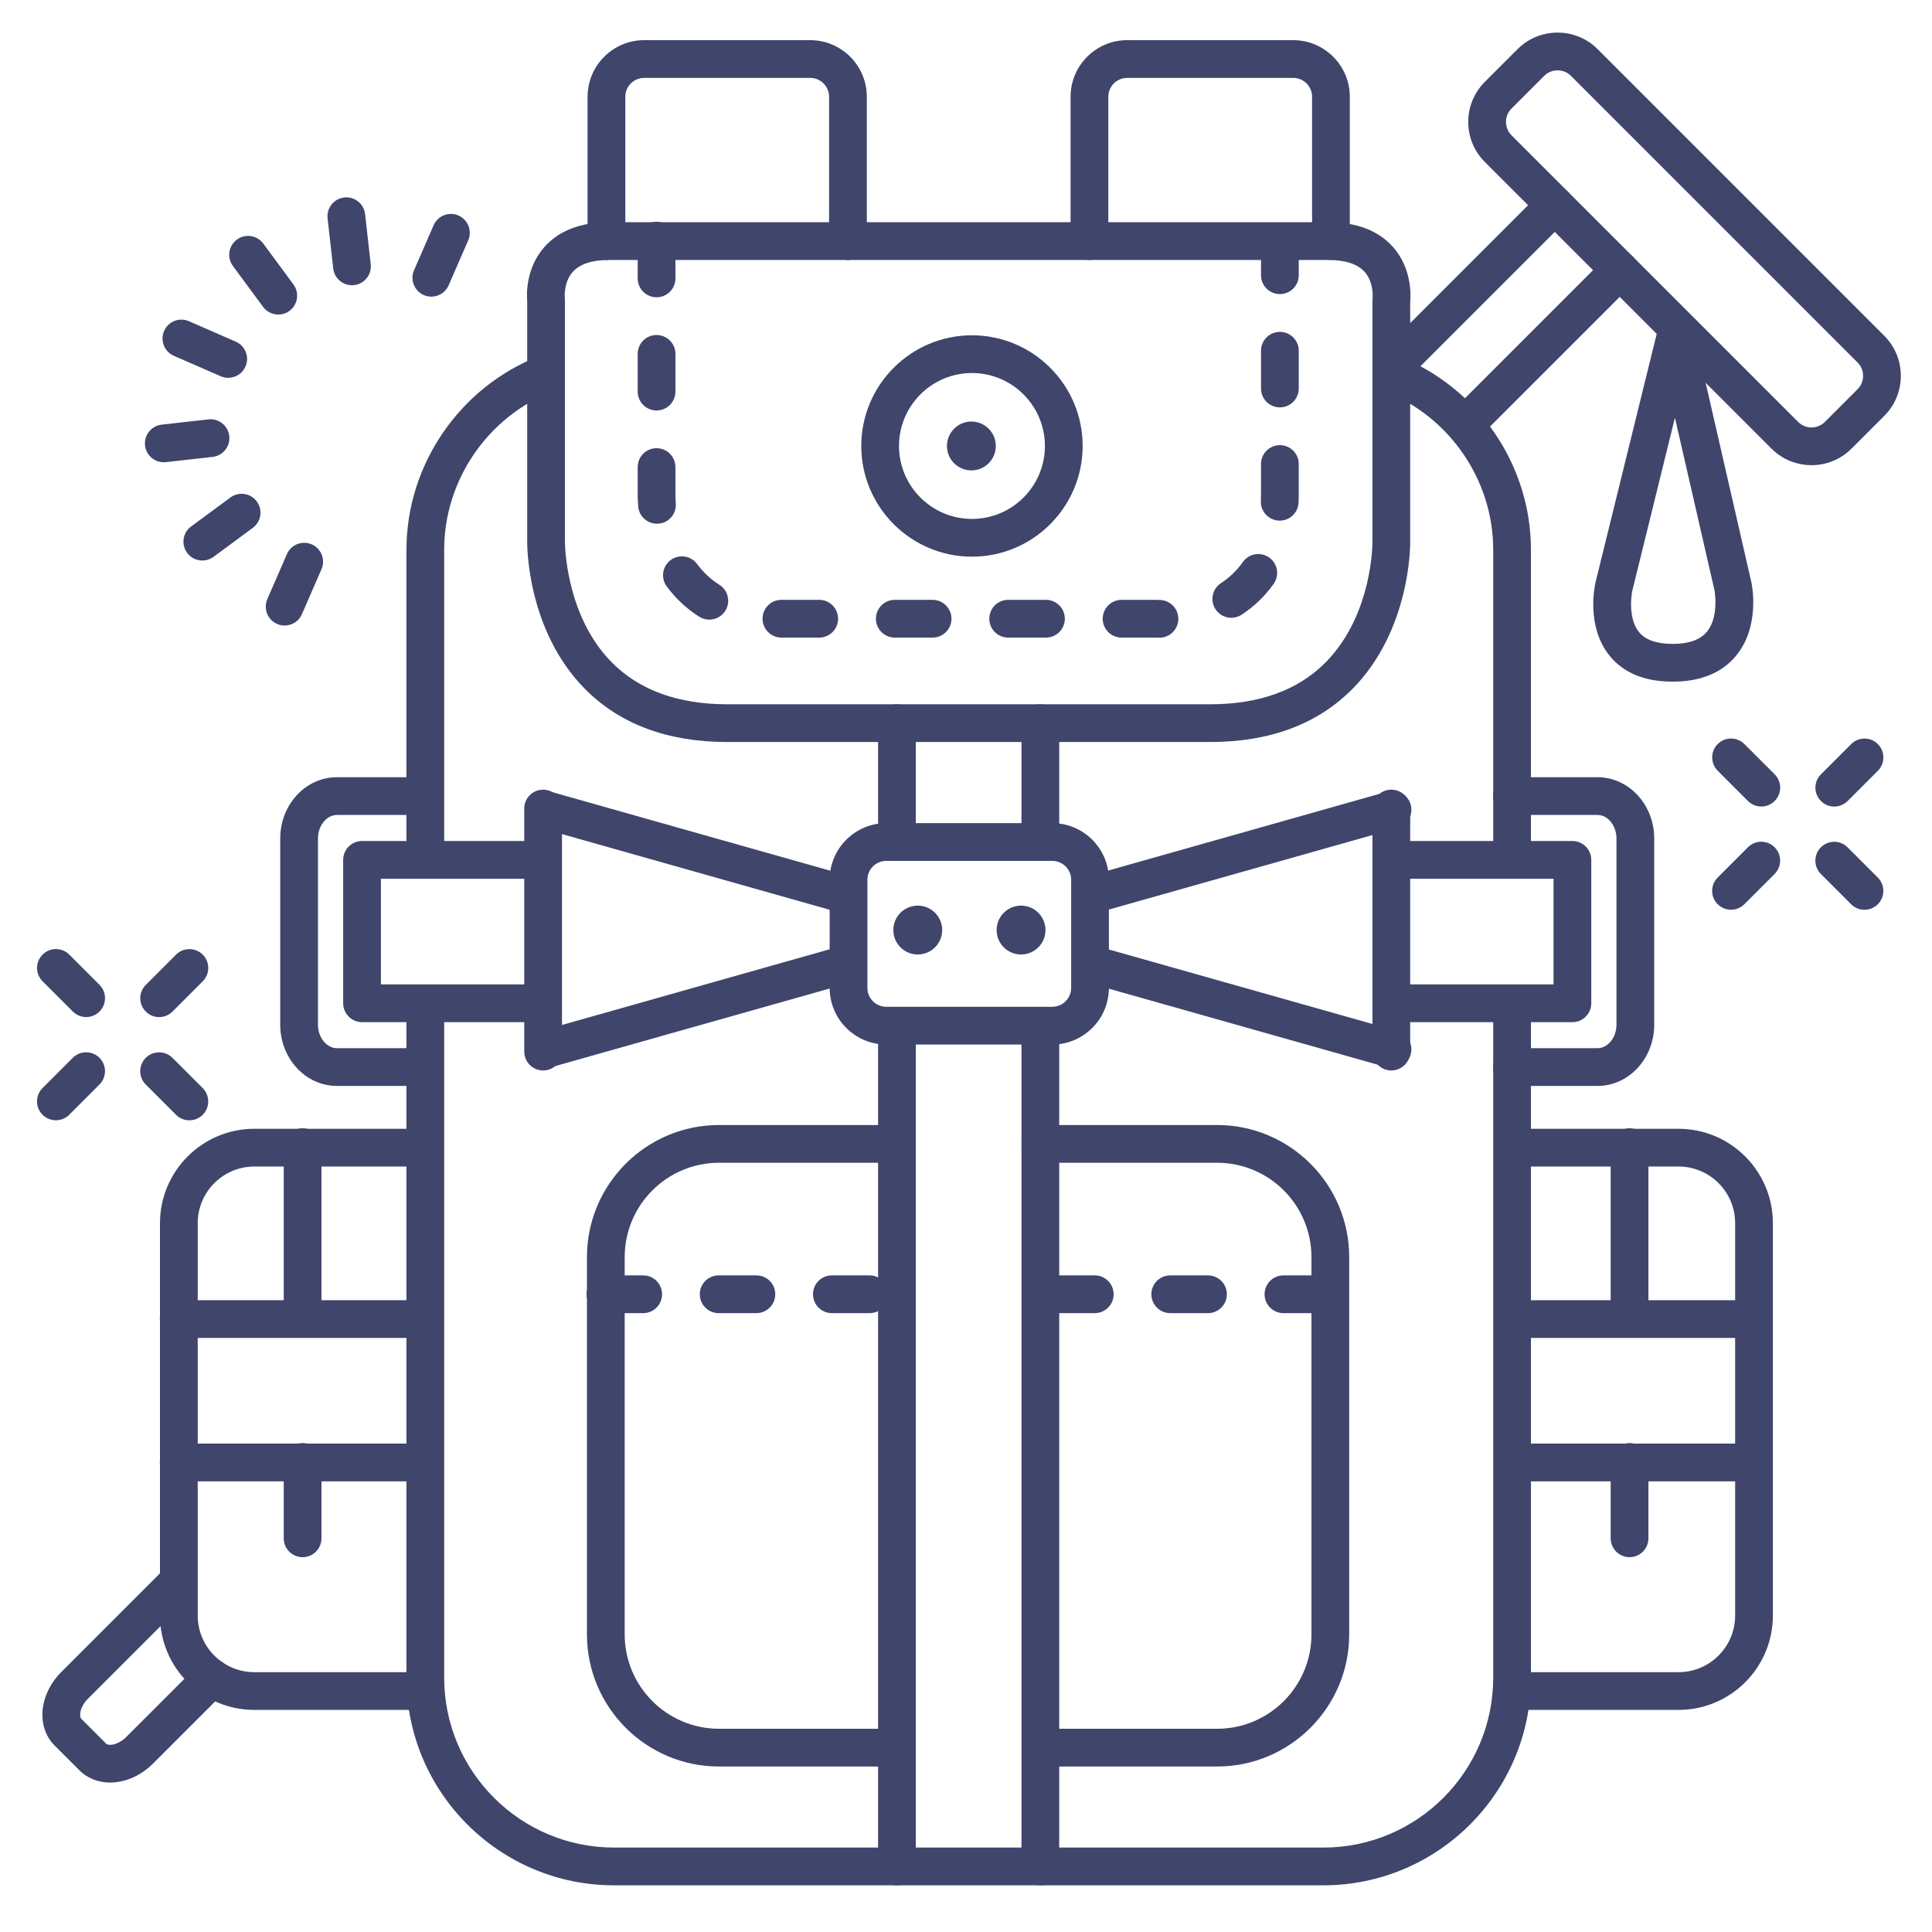 <?xml version="1.0" ?><svg enable-background="new 0 0 512 512" version="1.1" viewBox="0 0 512 512" xml:space="preserve" xmlns="http://www.w3.org/2000/svg" xmlns:xlink="http://www.w3.org/1999/xlink"><g id="Lines"><g><g><g><g><g><path d="M480.064,123.276c-3.841,0-7.682-1.462-10.605-4.387l-75.972-75.972        c-5.849-5.848-5.849-15.364,0-21.212l8.683-8.683c2.824-2.826,6.591-4.382,10.606-4.382c4.015,0,7.781,1.556,10.606,4.382        l75.971,75.972c2.826,2.824,4.382,6.591,4.382,10.606c0,4.015-1.556,7.781-4.382,10.606l-8.683,8.682        C487.747,121.814,483.906,123.276,480.064,123.276z M412.776,18.642c-1.344,0-2.599,0.516-3.535,1.452l-8.684,8.683        c-1.949,1.95-1.949,5.121,0,7.071l75.972,75.972c1.95,1.95,5.123,1.948,7.071,0l8.683-8.683        c0.937-0.938,1.452-2.192,1.452-3.535c0-1.344-0.516-2.599-1.452-3.535l-75.971-75.973        C415.375,19.157,414.119,18.642,412.776,18.642z" fill="#3F456B"/></g></g></g><g><g><g><path d="M369.561,101.855c-1.279,0-2.56-0.488-3.535-1.465c-1.953-1.952-1.953-5.118,0-7.07l42.467-42.468        c1.951-1.953,5.119-1.953,7.07,0c1.953,1.952,1.953,5.118,0,7.07l-42.467,42.468        C372.12,101.367,370.84,101.855,369.561,101.855z" fill="#3F456B"/></g></g></g><g><g><g><path d="M29.197,472.395c-3.146,0-6.035-1.127-8.125-3.218l-6.621-6.619        c-2.514-2.514-3.635-6.182-3.077-10.064c0.488-3.405,2.212-6.735,4.853-9.375l26.256-26.256c1.951-1.953,5.119-1.953,7.07,0        c1.953,1.952,1.953,5.118,0,7.07l-26.256,26.257c-1.105,1.106-1.844,2.464-2.024,3.725c-0.103,0.713-0.007,1.315,0.249,1.572        l6.621,6.619c0.257,0.258,0.864,0.351,1.572,0.251c1.262-0.182,2.619-0.919,3.724-2.024l19.198-19.196        c1.951-1.953,5.119-1.953,7.07,0c1.953,1.952,1.953,5.118,0,7.07L40.51,467.402c-2.639,2.641-5.969,4.364-9.375,4.853        C30.481,472.349,29.834,472.395,29.197,472.395z" fill="#3F456B"/></g></g></g><g><g><g><path d="M388.781,117.061c-1.279,0-2.56-0.488-3.535-1.465c-1.953-1.952-1.953-5.118,0-7.07l40.46-40.459        c1.951-1.953,5.119-1.953,7.07,0c1.953,1.952,1.953,5.118,0,7.07l-40.46,40.459        C391.341,116.572,390.061,117.061,388.781,117.061z" fill="#3F456B"/></g></g></g></g><g><g><g><path d="M443.261,180.642c-7.452,0-13.098-2.342-16.78-6.959c-6.097-7.646-3.92-18.175-3.652-19.351       l16.366-66.45c0.553-2.249,2.551-3.837,4.895-3.805c2.316,0.019,4.316,1.626,4.834,3.883l15.212,66.367       c0.008,0.035,0.016,0.071,0.022,0.106c0.242,1.171,2.181,11.657-4.016,19.263C456.387,178.305,450.707,180.642,443.261,180.642       z M432.574,156.574c-0.417,1.961-0.896,7.62,1.746,10.9c1.692,2.102,4.701,3.167,8.94,3.167c4.294,0,7.365-1.098,9.128-3.262       c3.13-3.841,2.062-10.432,1.979-10.899l-10.494-45.786L432.574,156.574z" fill="#3F456B"/></g></g></g><g><g><g><path d="M423.383,287.78h-22.691c-2.762,0-5-2.238-5-5s2.238-5,5-5h22.691c2.71,0,5-2.849,5-6.22v-49.366       c0-3.371-2.29-6.22-5-6.22h-22.691c-2.762,0-5-2.238-5-5s2.238-5,5-5h22.691c8.271,0,15,7.276,15,16.22v49.366       C438.383,280.504,431.654,287.78,423.383,287.78z" fill="#3F456B"/></g></g></g><g><g><g><path d="M112.715,232.878c-2.762,0-5-2.238-5-5v-82.236c0-22.489,14.14-43.101,35.184-51.289       c2.572-0.999,5.471,0.273,6.474,2.847c1.001,2.574-0.273,5.472-2.847,6.474c-17.232,6.705-28.811,23.57-28.811,41.969v82.236       C117.715,230.64,115.477,232.878,112.715,232.878z" fill="#3F456B"/></g></g></g><g><g><g><path d="M350.715,499.626h-188c-30.327,0-55-24.673-55-55V266.725c0-2.762,2.238-5,5-5s5,2.238,5,5v177.901       c0,24.813,20.187,45,45,45h188c24.813,0,45-20.187,45-45V266.642c0-2.762,2.238-5,5-5s5,2.238,5,5v177.984       C405.715,474.953,381.042,499.626,350.715,499.626z" fill="#3F456B"/></g></g></g><g><g><g><path d="M400.715,232.878c-2.762,0-5-2.238-5-5v-82.236c0-18.398-11.578-35.264-28.811-41.969       c-2.573-1.002-3.848-3.899-2.847-6.474c1.002-2.574,3.903-3.846,6.474-2.847c21.044,8.188,35.184,28.8,35.184,51.289v82.236       C405.715,230.64,403.477,232.878,400.715,232.878z" fill="#3F456B"/></g></g></g><g><g><g><path d="M224.715,68.892c-2.762,0-5-2.238-5-5v-38.25c0-2.757-2.243-5-5-5h-44c-2.757,0-5,2.243-5,5v38.25       c0,2.762-2.238,5-5,5s-5-2.238-5-5v-38.25c0-8.271,6.729-15,15-15h44c8.271,0,15,6.729,15,15v38.25       C229.715,66.653,227.477,68.892,224.715,68.892z" fill="#3F456B"/></g></g></g><g><g><g><path d="M352.715,68.892c-2.762,0-5-2.238-5-5v-38.25c0-2.757-2.243-5-5-5h-44c-2.757,0-5,2.243-5,5v38.25       c0,2.762-2.238,5-5,5s-5-2.238-5-5v-38.25c0-8.271,6.729-15,15-15h44c8.271,0,15,6.729,15,15v38.25       C357.715,66.653,355.477,68.892,352.715,68.892z" fill="#3F456B"/></g></g></g><g><g><g><path d="M320.715,196.642h-128c-15.773,0-28.458-4.735-37.7-14.074c-15.365-15.526-15.31-38.027-15.3-38.978       V79.896c-0.164-1.826-0.41-8.801,4.531-14.409c3.855-4.377,9.648-6.596,17.219-6.596h190.5c7.57,0,13.363,2.219,17.219,6.596       c4.941,5.608,4.695,12.583,4.531,14.409v63.745c0.01,0.898,0.065,23.399-15.3,38.926       C349.173,191.906,336.488,196.642,320.715,196.642z M161.465,68.892c-4.572,0-7.842,1.079-9.716,3.206       c-2.469,2.803-2.079,6.874-2.074,6.914c0.026,0.209,0.04,0.419,0.04,0.63v64c-0.001,0.233,0.031,19.443,12.464,31.948       c7.291,7.333,17.564,11.052,30.536,11.052h128c13.005,0,23.298-3.737,30.593-11.108c12.462-12.594,12.409-31.648,12.407-31.84       V79.642c0-0.211,0.014-0.421,0.04-0.63l0,0c-0.001,0,0.404-4.16-2.123-6.97c-1.882-2.09-5.134-3.15-9.667-3.15H161.465z" fill="#3F456B"/></g></g></g><g><g><g><path d="M237.702,468.142h-47.153c-19.299,0-35-15.701-35-35v-100c0-19.299,15.701-35,35-35h47.153       c2.762,0,5,2.238,5,5s-2.238,5-5,5h-47.153c-13.785,0-25,11.215-25,25v100c0,13.785,11.215,25,25,25h47.153       c2.762,0,5,2.238,5,5S240.464,468.142,237.702,468.142z" fill="#3F456B"/></g></g></g><g><g><g><path d="M322.549,468.142h-46.472c-2.762,0-5-2.238-5-5s2.238-5,5-5h46.472c13.785,0,25-11.215,25-25v-100       c0-13.785-11.215-25-25-25h-46.847c-2.762,0-5-2.238-5-5s2.238-5,5-5h46.847c19.299,0,35,15.701,35,35v100       C357.549,452.44,341.848,468.142,322.549,468.142z" fill="#3F456B"/></g></g></g><g><g><g><path d="M278.868,276.809h-44c-8.271,0-15-6.729-15-15v-28.667c0-8.271,6.729-15,15-15h44       c8.271,0,15,6.729,15,15v28.667C293.868,270.08,287.14,276.809,278.868,276.809z M234.868,228.142c-2.757,0-5,2.243-5,5v28.667       c0,2.757,2.243,5,5,5h44c2.757,0,5-2.243,5-5v-28.667c0-2.757-2.243-5-5-5H234.868z" fill="#3F456B"/></g></g></g><g><g><g><path d="M237.702,499.626c-2.762,0-5-2.238-5-5V272.642c0-2.762,2.238-5,5-5s5,2.238,5,5v221.984       C242.702,497.388,240.464,499.626,237.702,499.626z" fill="#3F456B"/></g></g></g><g><g><g><path d="M237.702,228.142c-2.762,0-5-2.238-5-5v-31.5c0-2.762,2.238-5,5-5s5,2.238,5,5v31.5       C242.702,225.903,240.464,228.142,237.702,228.142z" fill="#3F456B"/></g></g></g><g><g><g><path d="M275.702,499.626c-2.762,0-5-2.238-5-5V272.642c0-2.762,2.238-5,5-5s5,2.238,5,5v221.984       C280.702,497.388,278.464,499.626,275.702,499.626z" fill="#3F456B"/></g></g></g><g><g><g><path d="M275.702,228.142c-2.762,0-5-2.238-5-5v-31.5c0-2.762,2.238-5,5-5s5,2.238,5,5v31.5       C280.702,225.903,278.464,228.142,275.702,228.142z" fill="#3F456B"/></g></g></g><g><g><g><path d="M416.702,270.878h-47.925c-2.762,0-5-2.238-5-5s2.238-5,5-5h42.925v-28h-42.925c-2.762,0-5-2.238-5-5       s2.238-5,5-5h47.925c2.762,0,5,2.238,5,5v38C421.702,268.64,419.464,270.878,416.702,270.878z" fill="#3F456B"/></g></g></g><g><g><g><path d="M243.214,240.002c3.575,0,6.473,2.896,6.473,6.473c0,3.574-2.898,6.473-6.473,6.473       c-3.575,0-6.474-2.898-6.474-6.473C236.74,242.899,239.639,240.002,243.214,240.002z" fill="#3F456B"/></g></g></g><g><g><g><path d="M270.589,240.002c3.575,0,6.473,2.896,6.473,6.473c0,3.574-2.898,6.473-6.473,6.473       c-3.575,0-6.474-2.898-6.474-6.473C264.115,242.899,267.014,240.002,270.589,240.002z" fill="#3F456B"/></g></g></g><g><g><g><path d="M257.427,111.716c3.575,0,6.473,2.896,6.473,6.473c0,3.574-2.898,6.473-6.473,6.473       c-3.575,0-6.474-2.898-6.474-6.473C250.953,114.612,253.852,111.716,257.427,111.716z" fill="#3F456B"/></g></g></g><g><g><g><path d="M257.579,147.521c-16.174,0-29.333-13.159-29.333-29.333s13.159-29.333,29.333-29.333       c16.175,0,29.334,13.159,29.334,29.333S273.754,147.521,257.579,147.521z M257.579,98.855c-10.66,0-19.333,8.673-19.333,19.333       s8.673,19.333,19.333,19.333c10.661,0,19.334-8.673,19.334-19.333S268.24,98.855,257.579,98.855z" fill="#3F456B"/></g></g></g><g><g><g><path d="M368.715,283.684c-2.762,0-5-2.238-5-5v-64.417c0-2.762,2.238-5,5-5s5,2.238,5,5v64.417       C373.715,281.445,371.477,283.684,368.715,283.684z" fill="#3F456B"/></g></g></g><g><g><g><path d="M111.955,287.78H89.264c-8.271,0-15-7.276-15-16.22v-49.366c0-8.943,6.729-16.22,15-16.22h22.691       c2.762,0,5,2.238,5,5s-2.238,5-5,5H89.264c-2.71,0-5,2.849-5,6.22v49.366c0,3.371,2.29,6.22,5,6.22h22.691c2.762,0,5,2.238,5,5       S114.717,287.78,111.955,287.78z" fill="#3F456B"/></g></g></g><g><g><g><path d="M143.87,270.878H95.945c-2.762,0-5-2.238-5-5v-38c0-2.762,2.238-5,5-5h47.925c2.762,0,5,2.238,5,5       s-2.238,5-5,5h-42.925v28h42.925c2.762,0,5,2.238,5,5S146.632,270.878,143.87,270.878z" fill="#3F456B"/></g></g></g><g><g><g><path d="M143.932,283.684c-2.762,0-5-2.238-5-5v-64.417c0-2.762,2.238-5,5-5s5,2.238,5,5v64.417       C148.932,281.445,146.693,283.684,143.932,283.684z" fill="#3F456B"/></g></g></g><g><g><g><path d="M444.832,453.142h-43.811c-2.762,0-5-2.238-5-5s2.238-5,5-5h43.811c8.271,0,15-6.729,15-15v-104       c0-8.271-6.729-15-15-15h-43.811c-2.762,0-5-2.238-5-5s2.238-5,5-5h43.811c13.785,0,25,11.215,25,25v104       C469.832,441.927,458.617,453.142,444.832,453.142z" fill="#3F456B"/></g></g></g><g><g><g><path d="M111.208,453.142H67.397c-13.785,0-25-11.215-25-25v-104c0-13.785,11.215-25,25-25h43.811       c2.762,0,5,2.238,5,5s-2.238,5-5,5H67.397c-8.271,0-15,6.729-15,15v104c0,8.271,6.729,15,15,15h43.811c2.762,0,5,2.238,5,5       S113.97,453.142,111.208,453.142z" fill="#3F456B"/></g></g></g><g><g><g><g><path d="M464.832,392.568h-63.811c-2.762,0-5-2.238-5-5s2.238-5,5-5h63.811c2.762,0,5,2.238,5,5        S467.594,392.568,464.832,392.568z" fill="#3F456B"/></g></g></g><g><g><g><path d="M464.832,354.568h-63.811c-2.762,0-5-2.238-5-5s2.238-5,5-5h63.811c2.762,0,5,2.238,5,5        S467.594,354.568,464.832,354.568z" fill="#3F456B"/></g></g></g></g><g><g><g><g><path d="M111.169,392.568h-63.81c-2.762,0-5-2.238-5-5s2.238-5,5-5h63.81c2.762,0,5,2.238,5,5        S113.931,392.568,111.169,392.568z" fill="#3F456B"/></g></g></g><g><g><g><path d="M111.169,354.568h-63.81c-2.762,0-5-2.238-5-5s2.238-5,5-5h63.81c2.762,0,5,2.238,5,5        S113.931,354.568,111.169,354.568z" fill="#3F456B"/></g></g></g></g></g></g><g id="Outline"><g><g><g><g><g><path d="M144.509,283.07c-2.181,0-4.186-1.438-4.809-3.641c-0.751-2.657,0.794-5.421,3.451-6.172l78.87-22.296        c2.657-0.753,5.42,0.794,6.172,3.451c0.751,2.657-0.794,5.421-3.451,6.172l-78.87,22.296        C145.417,283.01,144.959,283.07,144.509,283.07z" fill="#3F456B"/></g></g></g><g><g><g><path d="M290.933,241.677c-2.181,0-4.186-1.438-4.809-3.641c-0.751-2.657,0.794-5.421,3.451-6.172        l78.099-22.078c2.658-0.755,5.42,0.794,6.172,3.451c0.751,2.657-0.794,5.421-3.451,6.172l-78.099,22.078        C291.841,241.616,291.383,241.677,290.933,241.677z" fill="#3F456B"/></g></g></g><g><g><g><path d="M369.037,283.07c-0.451,0-0.908-0.061-1.363-0.189l-79.357-22.435        c-2.657-0.751-4.202-3.515-3.451-6.172c0.752-2.658,3.515-4.204,6.172-3.451l79.357,22.435        c2.657,0.751,4.202,3.515,3.451,6.172C373.223,281.632,371.218,283.07,369.037,283.07z" fill="#3F456B"/></g></g></g><g><g><g><path d="M222.613,241.677c-0.451,0-0.908-0.061-1.363-0.189l-78.099-22.078        c-2.657-0.751-4.202-3.515-3.451-6.172c0.752-2.658,3.516-4.206,6.172-3.451l78.099,22.078        c2.657,0.751,4.202,3.515,3.451,6.172C226.799,240.238,224.794,241.677,222.613,241.677z" fill="#3F456B"/></g></g></g></g><g><g><g><path d="M230.453,347.992h-10c-2.762,0-5-2.238-5-5s2.238-5,5-5h10c2.762,0,5,2.238,5,5       S233.215,347.992,230.453,347.992z M200.453,347.992h-10c-2.762,0-5-2.238-5-5s2.238-5,5-5h10c2.762,0,5,2.238,5,5       S203.215,347.992,200.453,347.992z M170.453,347.992h-10c-2.762,0-5-2.238-5-5s2.238-5,5-5h10c2.762,0,5,2.238,5,5       S173.215,347.992,170.453,347.992z" fill="#3F456B"/></g></g></g><g><g><g><path d="M350.126,347.992h-10c-2.762,0-5-2.238-5-5s2.238-5,5-5h10c2.762,0,5,2.238,5,5       S352.888,347.992,350.126,347.992z M320.126,347.992h-10c-2.762,0-5-2.238-5-5s2.238-5,5-5h10c2.762,0,5,2.238,5,5       S322.888,347.992,320.126,347.992z M290.126,347.992h-10c-2.762,0-5-2.238-5-5s2.238-5,5-5h10c2.762,0,5,2.238,5,5       S292.888,347.992,290.126,347.992z" fill="#3F456B"/></g></g></g><g><g><g><path d="M307.271,168.998c-0.017,0-0.032,0-0.048,0c-0.496-0.005-0.861-0.02-1.073-0.031h-8.919       c-2.762,0-5-2.238-5-5s2.238-5,5-5h9.069c0.121,0,0.243,0.005,0.364,0.014c0.039,0.002,0.274,0.015,0.652,0.018       c2.762,0.026,4.979,2.286,4.953,5.047C312.244,166.79,310.011,168.998,307.271,168.998z M277.193,168.967h-10.015       c-2.762,0-5-2.238-5-5s2.238-5,5-5h10.015c2.762,0,5,2.238,5,5S279.955,168.967,277.193,168.967z M247.148,168.967h-10.018       c-2.762,0-5-2.238-5-5s2.238-5,5-5h10.018c2.762,0,5,2.238,5,5S249.91,168.967,247.148,168.967z M217.101,168.967h-10.018       c-2.762,0-5-2.238-5-5s2.238-5,5-5h10.018c2.762,0,5,2.238,5,5S219.862,168.967,217.101,168.967z M187.973,164.208       c-0.912,0-1.835-0.25-2.663-0.772c-3.331-2.102-6.229-4.802-8.615-8.026c-1.643-2.22-1.174-5.351,1.046-6.993       c2.22-1.644,5.352-1.175,6.993,1.046c1.645,2.223,3.634,4.079,5.912,5.517c2.335,1.474,3.034,4.561,1.561,6.896       C191.256,163.382,189.632,164.208,187.973,164.208z M326.312,163.723c-1.631,0-3.229-0.797-4.189-2.265       c-1.512-2.311-0.863-5.409,1.448-6.921c2.297-1.503,4.245-3.381,5.79-5.582c1.586-2.26,4.704-2.807,6.965-1.221       s2.807,4.704,1.221,6.965c-2.277,3.245-5.138,6.007-8.503,8.207C328.199,163.458,327.25,163.723,326.312,163.723z        M174.105,138.79c-2.572,0-4.758-1.973-4.977-4.582c-0.117-1.398-0.135-2.413-0.135-2.894c0-0.107,0.001-0.19,0.002-0.247       v-7.288c0-2.762,2.238-5,5-5s5,2.238,5,5v7.342c0,0.049-0.001,0.098-0.002,0.147c0,0.307,0.01,1.03,0.1,2.104       c0.23,2.752-1.813,5.17-4.564,5.4C174.387,138.784,174.245,138.79,174.105,138.79z M339.141,137.971       c-0.068,0-0.136-0.001-0.204-0.004c-2.76-0.11-4.906-2.438-4.796-5.196c0.026-0.665,0.041-1.346,0.041-2.042v-7.76       c0-2.762,2.238-5,5-5s5,2.238,5,5v7.76c0,0.833-0.017,1.646-0.049,2.442C344.024,135.862,341.81,137.971,339.141,137.971z        M173.996,108.779c-2.762,0-5-2.238-5-5v-10c0-2.762,2.238-5,5-5s5,2.238,5,5v10       C178.996,106.541,176.758,108.779,173.996,108.779z M339.182,107.958c-2.762,0-5-2.238-5-5V92.952c0-2.762,2.238-5,5-5       s5,2.238,5,5v10.006C344.182,105.72,341.943,107.958,339.182,107.958z M173.996,78.779c-2.762,0-5-2.238-5-5v-10       c0-2.762,2.238-5,5-5s5,2.238,5,5v10C178.996,76.541,176.758,78.779,173.996,78.779z M339.182,77.938c-2.762,0-5-2.238-5-5       v-8.604c0-2.762,2.238-5,5-5s5,2.238,5,5v8.604C344.182,75.699,341.943,77.938,339.182,77.938z" fill="#3F456B"/></g></g></g><g><g><g><path d="M431.847,412.667c-2.762,0-5-2.238-5-5v-20.24c0-2.762,2.238-5,5-5s5,2.238,5,5v20.24       C436.847,410.429,434.608,412.667,431.847,412.667z" fill="#3F456B"/></g></g></g><g><g><g><path d="M431.847,353.625c-2.762,0-5-2.238-5-5v-44.619c0-2.762,2.238-5,5-5s5,2.238,5,5v44.619       C436.847,351.387,434.608,353.625,431.847,353.625z" fill="#3F456B"/></g></g></g><g><g><g><path d="M80.192,412.667c-2.762,0-5-2.238-5-5v-20.24c0-2.762,2.238-5,5-5s5,2.238,5,5v20.24       C85.192,410.429,82.954,412.667,80.192,412.667z" fill="#3F456B"/></g></g></g><g><g><g><path d="M80.192,353.625c-2.762,0-5-2.238-5-5v-44.619c0-2.762,2.238-5,5-5s5,2.238,5,5v44.619       C85.192,351.387,82.954,353.625,80.192,353.625z" fill="#3F456B"/></g></g></g><g><g><g><g><g><g><path d="M486.1,213.745c-1.279,0-2.56-0.488-3.535-1.465c-1.953-1.952-1.953-5.118,0-7.07l8.017-8.017          c1.951-1.953,5.119-1.953,7.07,0c1.953,1.952,1.953,5.118,0,7.07l-8.017,8.017          C488.659,213.257,487.379,213.745,486.1,213.745z" fill="#3F456B"/></g></g></g><g><g><g><path d="M458.736,241.088c-1.279,0-2.56-0.488-3.536-1.465c-1.952-1.952-1.952-5.118,0.001-7.071          l8.018-8.017c1.953-1.951,5.118-1.952,7.071,0.001c1.952,1.952,1.952,5.118-0.001,7.071l-8.018,8.017          C461.295,240.6,460.016,241.088,458.736,241.088z" fill="#3F456B"/></g></g></g></g><g><g><g><g><path d="M494.106,241.099c-1.279,0-2.56-0.488-3.536-1.465l-8.017-8.018          c-1.952-1.952-1.952-5.118,0.001-7.071c1.953-1.951,5.118-1.952,7.071,0.001l8.017,8.018          c1.952,1.952,1.952,5.118-0.001,7.071C496.665,240.61,495.386,241.099,494.106,241.099z" fill="#3F456B"/></g></g></g><g><g><g><path d="M466.764,213.735c-1.279,0-2.56-0.488-3.536-1.465l-8.017-8.018          c-1.952-1.952-1.952-5.118,0.001-7.071c1.953-1.951,5.118-1.952,7.071,0.001l8.017,8.018          c1.952,1.952,1.952,5.118-0.001,7.071C469.322,213.247,468.043,213.735,466.764,213.735z" fill="#3F456B"/></g></g></g></g></g><g><g><g><g><g><path d="M42.173,269.542c-1.279,0-2.56-0.488-3.535-1.465c-1.953-1.952-1.953-5.118,0-7.07l8.018-8.018          c1.951-1.953,5.119-1.953,7.07,0c1.953,1.952,1.953,5.118,0,7.07l-8.018,8.018          C44.732,269.054,43.452,269.542,42.173,269.542z" fill="#3F456B"/></g></g></g><g><g><g><path d="M14.81,296.885c-1.279,0-2.56-0.488-3.535-1.465c-1.953-1.952-1.953-5.118,0-7.07l8.018-8.018          c1.951-1.953,5.119-1.953,7.07,0c1.953,1.952,1.953,5.118,0,7.07l-8.018,8.018C17.369,296.396,16.089,296.885,14.81,296.885          z" fill="#3F456B"/></g></g></g></g><g><g><g><g><path d="M50.18,296.895c-1.279,0-2.56-0.488-3.536-1.465l-8.017-8.018c-1.952-1.952-1.952-5.118,0.001-7.071          c1.953-1.951,5.118-1.952,7.071,0.001l8.017,8.018c1.952,1.952,1.952,5.118-0.001,7.071          C52.738,296.406,51.459,296.895,50.18,296.895z" fill="#3F456B"/></g></g></g><g><g><g><path d="M22.837,269.531c-1.279,0-2.56-0.488-3.535-1.465l-8.017-8.017c-1.953-1.952-1.953-5.118,0-7.07          c1.951-1.953,5.119-1.953,7.07,0l8.017,8.017c1.953,1.952,1.953,5.118,0,7.07C25.396,269.043,24.116,269.531,22.837,269.531          z" fill="#3F456B"/></g></g></g></g></g><g><g><g><g><g><path d="M60.476,100.126c-0.668,0-1.347-0.134-1.997-0.419L46.069,94.29          c-2.531-1.104-3.688-4.052-2.582-6.582c1.104-2.531,4.054-3.69,6.582-2.582l12.409,5.417          c2.531,1.104,3.688,4.052,2.582,6.582C64.24,99.005,62.403,100.126,60.476,100.126z" fill="#3F456B"/></g></g></g></g><g><g><g><g><path d="M114.308,78.617c-0.665,0-1.342-0.134-1.991-0.416c-2.532-1.101-3.692-4.047-2.591-6.579          L114.91,59.7c1.101-2.531,4.045-3.692,6.579-2.591c2.532,1.101,3.692,4.047,2.591,6.579l-5.185,11.922          C118.077,77.493,116.238,78.617,114.308,78.617z" fill="#3F456B"/></g></g></g></g><g><g><g><g><path d="M93.272,75.587c-2.512,0-4.676-1.887-4.963-4.441l-1.493-13.282          c-0.309-2.744,1.666-5.219,4.41-5.527c2.742-0.32,5.219,1.665,5.527,4.41l1.493,13.282c0.309,2.744-1.666,5.219-4.41,5.527          C93.647,75.577,93.459,75.587,93.272,75.587z" fill="#3F456B"/></g></g></g></g><g><g><g><g><path d="M73.746,83.355c-1.533,0-3.047-0.703-4.027-2.031l-7.996-10.839          c-1.64-2.223-1.167-5.353,1.055-6.992c2.223-1.64,5.352-1.167,6.992,1.055l7.996,10.839c1.64,2.223,1.167,5.353-1.055,6.992          C75.817,83.038,74.777,83.355,73.746,83.355z" fill="#3F456B"/></g></g></g></g><g><g><g><g><path d="M43.4,122.504c-2.512,0-4.676-1.887-4.963-4.441c-0.309-2.744,1.666-5.219,4.41-5.527l12.384-1.393          c2.742-0.316,5.219,1.665,5.527,4.41c0.309,2.744-1.666,5.219-4.41,5.527l-12.384,1.393          C43.775,122.494,43.587,122.504,43.4,122.504z" fill="#3F456B"/></g></g></g></g><g><g><g><g><path d="M53.621,148.542c-1.534,0-3.047-0.703-4.027-2.032c-1.64-2.222-1.167-5.353,1.056-6.991          l10.415-7.683c2.221-1.64,5.352-1.167,6.991,1.056c1.64,2.222,1.167,5.353-1.056,6.991l-10.415,7.683          C55.692,148.225,54.652,148.542,53.621,148.542z" fill="#3F456B"/></g></g></g></g><g><g><g><g><path d="M75.427,165.772c-0.665,0-1.342-0.134-1.991-0.416c-2.532-1.101-3.692-4.047-2.591-6.579          l5.185-11.922c1.101-2.531,4.046-3.691,6.579-2.591c2.532,1.101,3.692,4.047,2.591,6.579l-5.185,11.922          C79.196,164.648,77.357,165.772,75.427,165.772z" fill="#3F456B"/></g></g></g></g></g></g></g></g></svg>